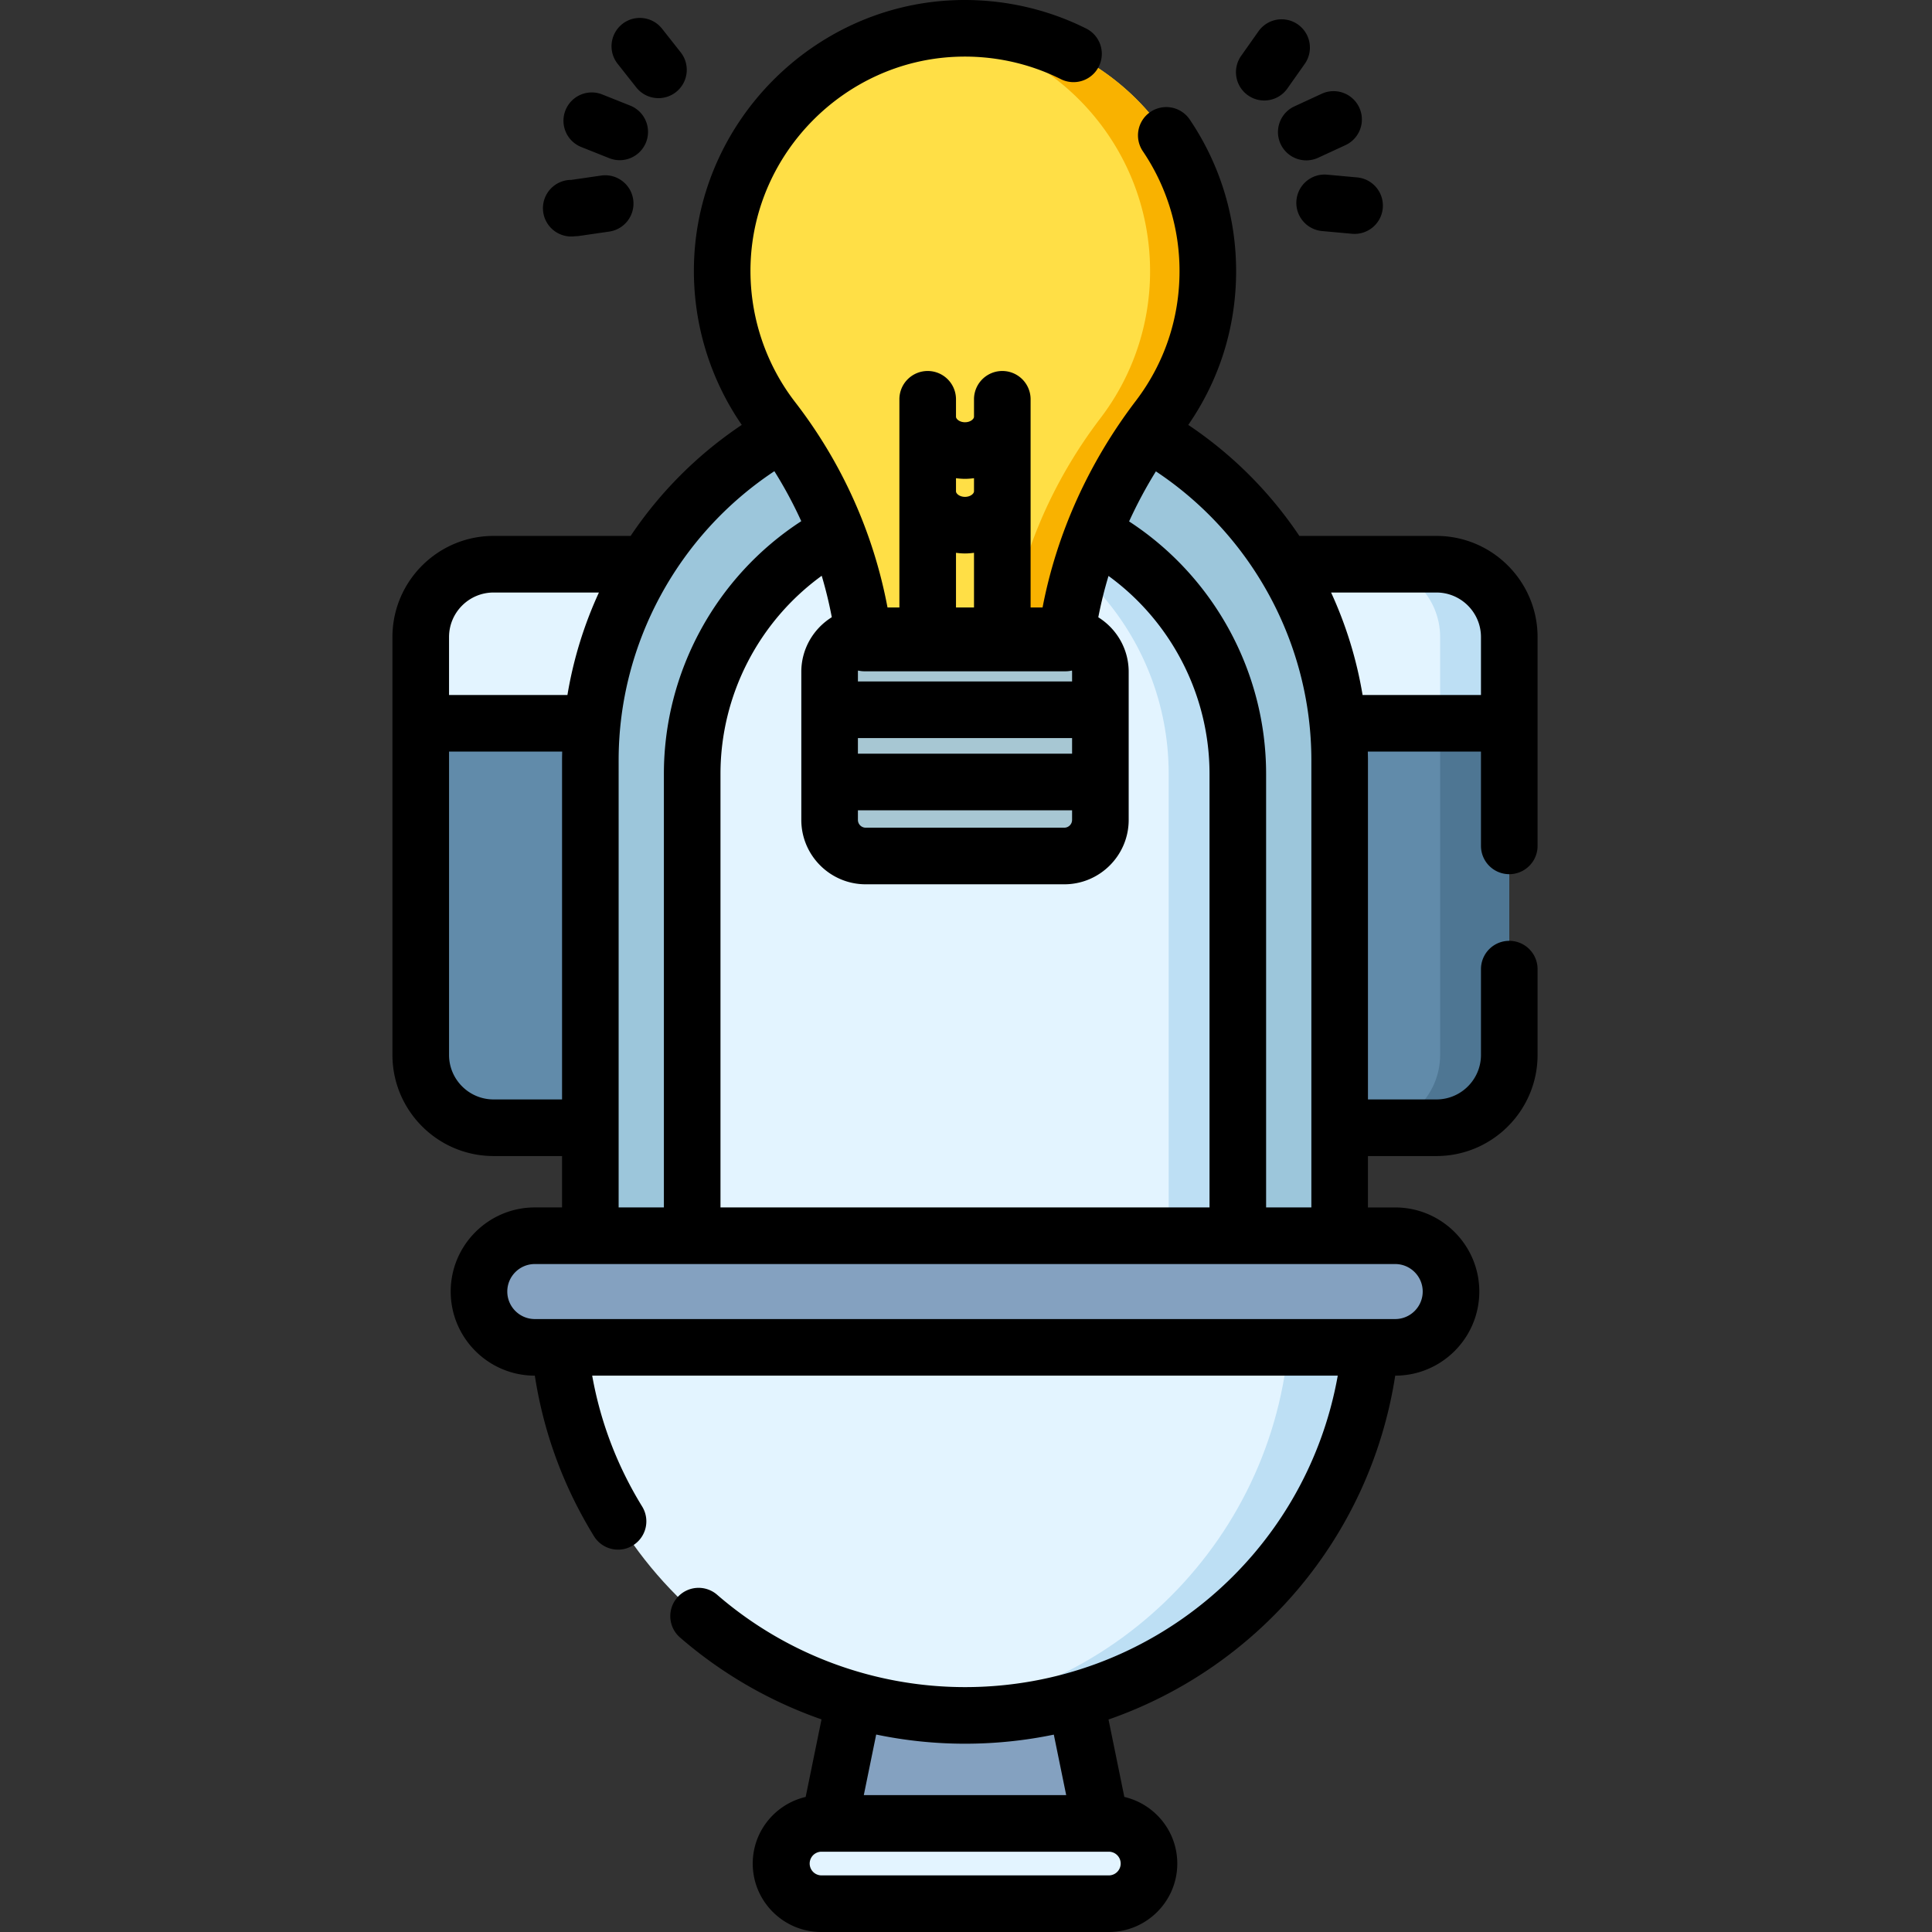 <svg height="512pt" viewBox="-104 0 512 512.001" width="512pt" xmlns="http://www.w3.org/2000/svg"><rect x="-104" y="0" width="512" height="512.001" fill="#333333" stroke="none"/><path d="M295.969 168.824v110.73c0 10.665-8.64 19.31-19.305 19.31H26.81c-10.664 0-19.309-8.645-19.309-19.31v-110.73c0-10.656 8.645-19.3 19.309-19.3h249.855c10.664 0 19.305 8.644 19.305 19.3zm0 0" fill="#e3f4ff"/><path d="M295.969 168.82v110.73c0 10.669-8.64 19.313-19.309 19.313h-18.316c10.656 0 19.308-8.644 19.308-19.312V168.82c0-10.657-8.652-19.301-19.308-19.301h18.316c10.668.003 19.309 8.644 19.309 19.3zm0 0" fill="#bddff4"/><path d="M295.969 191.68v87.87c0 10.669-8.64 19.313-19.309 19.313H26.81c-10.668 0-19.309-8.644-19.309-19.312V191.68zm0 0" fill="#618baa"/><path d="M295.969 191.68v87.87c0 10.669-8.64 19.313-19.309 19.313h-18.316c10.656 0 19.308-8.644 19.308-19.312V191.68zm0 0" fill="#4e7693"/><path d="M52.445 365.45V201.46c0-54.745 44.543-99.288 99.29-99.288 54.75 0 99.288 44.543 99.288 99.289v163.988zm0 0" fill="#9cc6db"/><path d="M224.031 343.926H79.437V205.09c0-39.93 32.372-72.297 72.297-72.297 39.93 0 72.297 32.367 72.297 72.297zm0 0" fill="#e3f4ff"/><path d="M224.027 205.086v138.836h-18.316V205.086c0-19.961-8.086-38.035-21.172-51.121-11.047-11.047-25.664-18.54-41.965-20.598a73.187 73.187 0 0 1 9.16-.574c19.961 0 38.036 8.086 51.121 21.172 13.086 13.086 21.172 31.156 21.172 51.12zm0 0" fill="#bddff4"/><path d="M189.57 492.2h-75.672l14.965-73.255h45.742zm0 0" fill="#84a1c0"/><path d="M259.621 346.71c0 59.587-48.3 107.892-107.887 107.892-59.582 0-107.886-48.305-107.886-107.891zm0 0" fill="#e3f4ff"/><path d="M259.617 346.71c0 59.587-48.293 107.892-107.883 107.892-3.664 0-7.297-.184-10.863-.543 54.473-5.45 97.012-51.434 97.012-107.352h21.734zm0 0" fill="#bddff4"/><path d="M265.742 357.063H37.727c-8.168 0-14.79-6.622-14.79-14.79s6.622-14.789 14.79-14.789h228.015c8.168 0 14.79 6.621 14.79 14.79 0 8.167-6.622 14.788-14.79 14.788zm0 0" fill="#84a1c0"/><path d="M189.852 504.5h-76.235c-5.875 0-10.64-4.762-10.64-10.64 0-5.876 4.765-10.637 10.64-10.637h76.235c5.878 0 10.64 4.761 10.64 10.636s-4.762 10.641-10.64 10.641zm0 0" fill="#e3f4ff"/><path d="M125.07 170.398h53.328c2.594-21.609 11.239-42.117 24.563-59.609 8.234-10.809 13.125-24.3 13.125-38.937 0-36.575-30.508-66.02-67.461-64.282-33.16 1.563-59.95 28.621-61.195 61.797-.59 15.762 4.488 30.313 13.36 41.785 13.35 17.274 21.741 37.75 24.28 59.246zm0 0" fill="#ffdf46"/><path d="M216.086 71.852c0 14.636-4.887 28.128-13.125 38.941-13.328 17.488-21.969 37.992-24.563 59.605H163.09c2.594-21.613 11.234-42.117 24.562-59.605a64.026 64.026 0 0 0 13.13-38.941c0-32.954-24.782-60.137-56.72-63.907a70.63 70.63 0 0 1 4.563-.37c36.95-1.743 67.46 27.706 67.46 64.277zm0 0" fill="#f9b200"/><path d="M178.047 226.848h-52.625c-5.281 0-9.567-4.286-9.567-9.567v-39.23c0-5.281 4.286-9.567 9.567-9.567h52.625c5.281 0 9.566 4.286 9.566 9.567v39.23c0 5.285-4.285 9.567-9.566 9.567zm0 0" fill="#a7c7d3"/><path d="M295.973 231.668c4.14 0 7.5-3.36 7.5-7.5v-55.34c0-14.781-12.028-26.805-26.809-26.805h-36.32a107.186 107.186 0 0 0-29.442-29.418c8.305-12.007 12.684-26.023 12.684-40.753 0-14.38-4.25-28.274-12.293-40.176a7.506 7.506 0 0 0-10.414-2.016 7.5 7.5 0 0 0-2.016 10.414 56.562 56.562 0 0 1 9.723 31.778c0 12.546-4.008 24.441-11.59 34.394-12.516 16.426-20.957 35.2-24.703 54.738h-3.172v-55.168a7.5 7.5 0 1 0-15 0v4.625c0 .594-.93 1.457-2.387 1.457s-2.386-.863-2.386-1.457v-4.625a7.5 7.5 0 0 0-7.5-7.5 7.497 7.497 0 0 0-7.5 7.5v55.168h-3.149c-3.71-19.71-12.078-38.375-24.48-54.418-8.106-10.484-12.297-23.597-11.797-36.914 1.101-29.238 24.844-53.215 54.055-54.59 9.777-.464 19.511 1.586 28.16 5.915a7.495 7.495 0 0 0 10.062-3.352 7.495 7.495 0 0 0-3.351-10.063C172.906 2.087 160.602-.5 148.273.079c-36.93 1.738-66.949 32.05-68.336 69.012a72.01 72.01 0 0 0 12.637 43.512 107.229 107.229 0 0 0-29.449 29.421h-36.32C12.027 142.023 0 154.047 0 168.828v110.73c0 14.782 12.023 26.805 26.805 26.805h18.144v13.621H37.73c-12.289 0-22.289 10-22.289 22.29 0 12.288 10 22.288 22.29 22.288h.003c2.34 15.125 7.594 29.418 15.668 42.54a7.498 7.498 0 0 0 10.317 2.457 7.501 7.501 0 0 0 2.457-10.32c-6.606-10.739-11.043-22.38-13.239-34.676H250.52c-8.48 47.488-49.833 82.539-98.782 82.539-24.14 0-47.472-8.692-65.695-24.477a7.498 7.498 0 0 0-10.578.758c-2.711 3.133-2.375 7.867.758 10.578a115.198 115.198 0 0 0 37.488 21.695l-4.2 20.551c-8.027 1.871-14.03 9.066-14.03 17.656 0 10 8.136 18.137 18.136 18.137h76.238c10 0 18.137-8.137 18.137-18.137 0-8.59-6.004-15.785-14.031-17.656l-4.191-20.516c39.406-13.714 69.328-48.195 75.976-91.128 12.29 0 22.285-10 22.285-22.29 0-12.289-10-22.285-22.289-22.285h-7.219v-13.625h18.141c14.781 0 26.809-12.023 26.809-26.804v-22.73c0-4.142-3.36-7.5-7.5-7.5a7.5 7.5 0 0 0-7.5 7.5v22.73c0 6.511-5.297 11.804-11.809 11.804h-18.14v-89.898c0-.762-.024-1.524-.04-2.285h29.989v24.988a7.5 7.5 0 0 0 7.5 7.5zM189.852 497h-76.235a3.14 3.14 0 0 1 0-6.277h76.235c1.73 0 3.14 1.406 3.14 3.136s-1.41 3.141-3.14 3.141zm-11.301-21.277h-53.633l3.281-16.051a115.434 115.434 0 0 0 23.535 2.43c8.055 0 15.93-.832 23.54-2.407zm37.98-155.739H86.937V205.09c0-20.856 10.13-40.395 26.825-52.504a111.103 111.103 0 0 1 2.672 10.984c-4.84 3.016-8.079 8.371-8.079 14.48v39.231c0 9.41 7.657 17.067 17.067 17.067h52.625c9.41 0 17.066-7.657 17.066-17.067v-39.23c0-6.102-3.226-11.45-8.054-14.465a110.197 110.197 0 0 1 2.71-10.957c16.66 12.113 26.766 31.633 26.766 52.46v114.895zm-91.46-142.086h53.324c.578 0 1.14-.074 1.683-.199.02.117.035.23.035.352v2.547h-56.758v-2.547c0-.117.016-.235.036-.352.543.125 1.101.2 1.68.2zm-1.716 17.7h56.758v4.136h-56.758zm0 19.136h56.758v2.547a2.07 2.07 0 0 1-2.07 2.067h-52.621a2.067 2.067 0 0 1-2.067-2.067zm28.38-87.836c.812 0 1.6-.07 2.386-.171v3.488c0 .594-.93 1.457-2.387 1.457s-2.386-.863-2.386-1.457v-3.488c.78.101 1.574.171 2.386.171zm-2.387 19.602c.78.102 1.574.172 2.386.172s1.606-.07 2.387-.172v14.484h-4.773zM26.805 157.023h27.914a106.887 106.887 0 0 0-8.344 27.157H15v-15.352c0-6.512 5.293-11.805 11.805-11.805zm0 134.34c-6.508 0-11.805-5.297-11.805-11.804v-80.38h29.984c-.015.759-.035 1.52-.035 2.282v89.902zm33.14-89.902c0-30.785 15.688-59.645 41.27-76.59a113.309 113.309 0 0 1 7.129 13.25c-22.559 14.652-36.407 39.914-36.407 66.969v114.894H59.945zm213.086 140.812c0 4.02-3.27 7.29-7.289 7.29H37.727c-4.02 0-7.29-3.274-7.29-7.29 0-4.02 3.27-7.289 7.29-7.289h228.015c4.02 0 7.29 3.27 7.29 7.29zm-41.5-22.289V205.09c0-27.02-13.804-52.246-36.308-66.906a118.796 118.796 0 0 1 7.101-13.266c25.543 16.953 41.2 45.789 41.2 76.543v118.523zm25.567-135.804a106.995 106.995 0 0 0-8.344-27.157h27.91c6.512 0 11.809 5.293 11.809 11.805v15.352zm0 0M235.367 38.145a7.504 7.504 0 0 0 9.953 3.664l7.239-3.344a7.499 7.499 0 1 0-6.29-13.617l-7.238 3.343c-3.761 1.735-5.398 6.192-3.664 9.954zm0 0M226.719 25.258a7.448 7.448 0 0 0 4.316 1.375 7.48 7.48 0 0 0 6.133-3.18l4.598-6.512a7.5 7.5 0 0 0-1.801-10.453 7.497 7.497 0 0 0-10.453 1.805l-4.598 6.516a7.496 7.496 0 0 0 1.805 10.449zm0 0M247.723 46.293c-4.125-.39-7.774 2.66-8.149 6.789a7.5 7.5 0 0 0 6.79 8.148l7.937.723a7.497 7.497 0 0 0 8.148-6.79 7.502 7.502 0 0 0-6.789-8.147zm0 0M50.047 38.965l7.41 2.953a7.46 7.46 0 0 0 2.773.535c2.98 0 5.797-1.789 6.97-4.726a7.497 7.497 0 0 0-4.192-9.743l-7.406-2.953a7.497 7.497 0 0 0-9.743 4.192 7.495 7.495 0 0 0 4.188 9.742zm0 0M64.613 23.156a7.49 7.49 0 0 0 5.89 2.856 7.502 7.502 0 0 0 5.887-12.145l-4.94-6.262c-2.567-3.25-7.282-3.808-10.532-1.242a7.503 7.503 0 0 0-1.246 10.535zm0 0M48.48 62.598c.356 0 .723-.028 1.086-.082l7.891-1.145a7.503 7.503 0 0 0 6.344-8.504c-.598-4.097-4.403-6.941-8.5-6.34l-7.89 1.145a7.503 7.503 0 1 0 1.07 14.926zm0 0"/></svg>